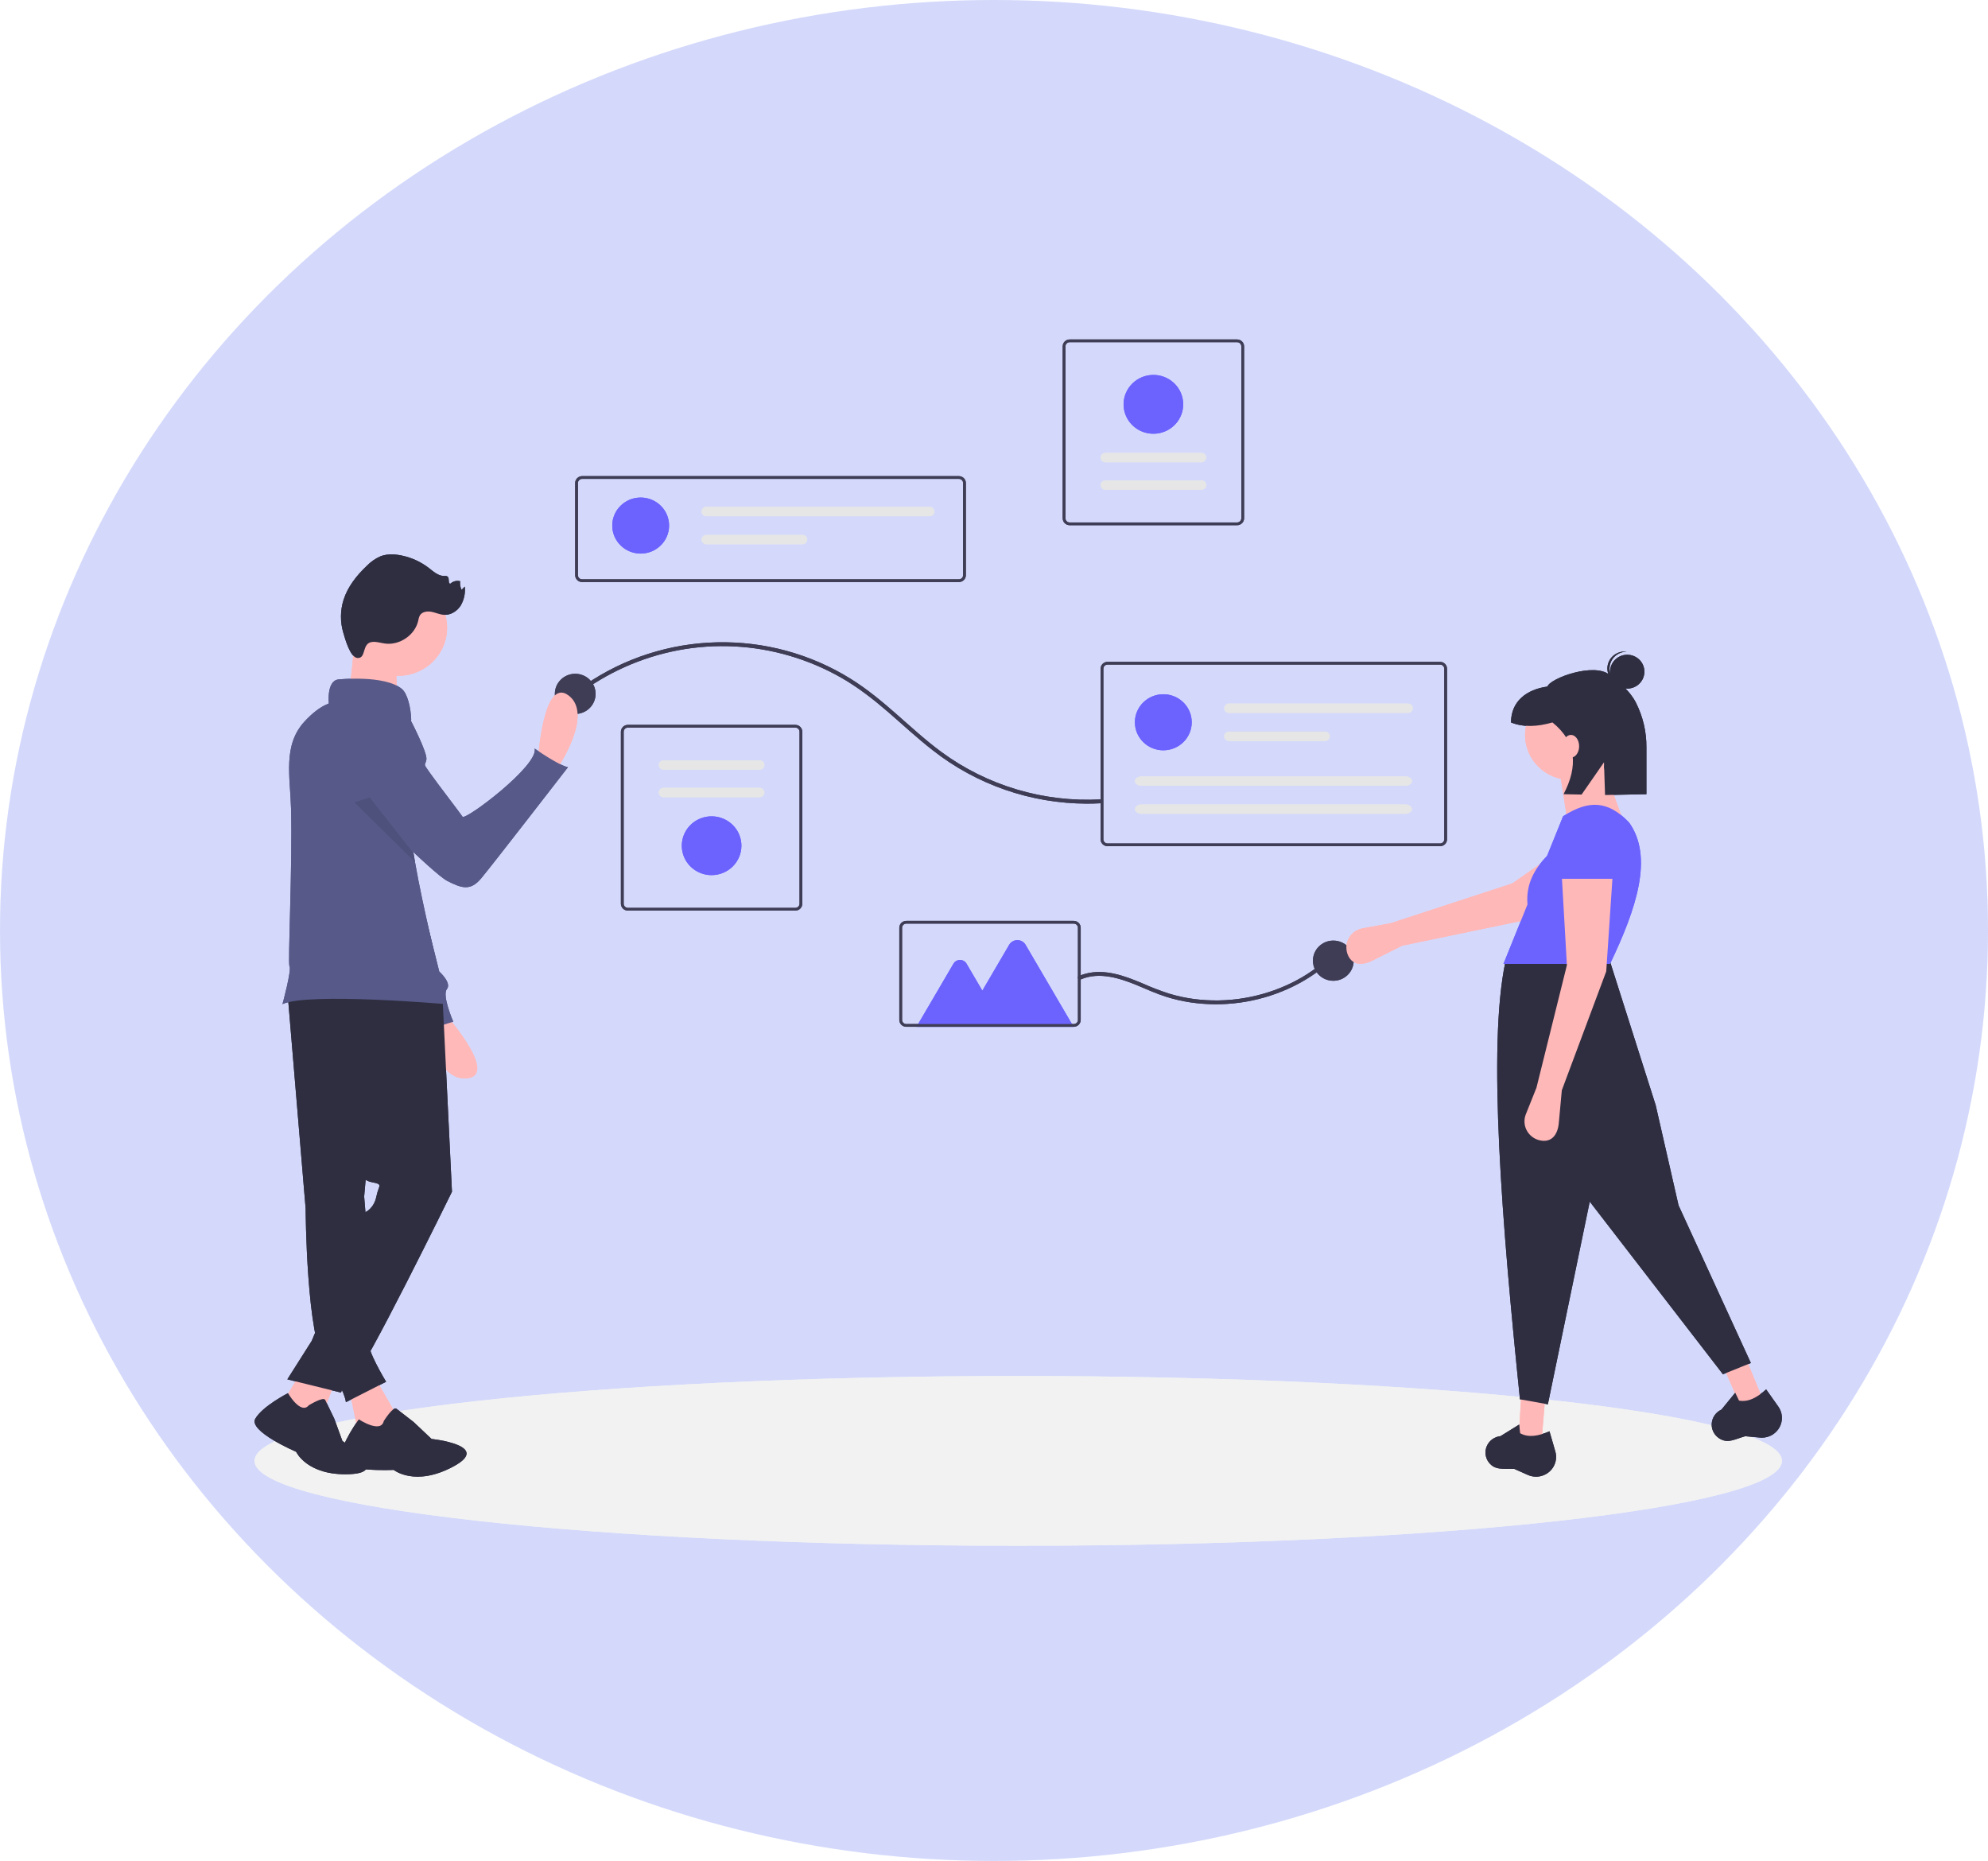 <svg width="328" height="307" viewBox="0 0 328 307" fill="none" xmlns="http://www.w3.org/2000/svg">
<ellipse cx="164" cy="153.5" rx="164" ry="153.5" fill="#889AF8" fill-opacity="0.2"/>
<ellipse cx="164" cy="153.5" rx="164" ry="153.5" fill="#889AF8" fill-opacity="0.2"/>
<g filter="url(#filter0_d)">
<path d="M168 251C237.588 251 294 244.732 294 237C294 229.268 237.588 223 168 223C98.412 223 42 229.268 42 237C42 244.732 98.412 251 168 251Z" fill="#F2F2F2"/>
</g>
<g filter="url(#filter1_d)">
<path d="M168 251C237.588 251 294 244.732 294 237C294 229.268 237.588 223 168 223C98.412 223 42 229.268 42 237C42 244.732 98.412 251 168 251Z" fill="#F2F2F2"/>
</g>
<g filter="url(#filter2_d)">
<g clip-path="url(#clip0)">
<path d="M158.211 92.023H96.045C95.74 92.022 95.448 91.903 95.232 91.69C95.016 91.477 94.894 91.188 94.894 90.887V75.682C94.894 75.381 95.016 75.093 95.232 74.88C95.448 74.667 95.74 74.547 96.045 74.547H158.211C158.516 74.547 158.808 74.667 159.024 74.88C159.24 75.093 159.361 75.381 159.362 75.682V90.887C159.361 91.188 159.24 91.477 159.024 91.69C158.808 91.903 158.516 92.022 158.211 92.023ZM96.045 75.001C95.862 75.001 95.687 75.073 95.557 75.201C95.428 75.329 95.355 75.502 95.355 75.682V90.887C95.355 91.068 95.428 91.241 95.557 91.369C95.687 91.496 95.862 91.568 96.045 91.569H158.211C158.394 91.568 158.569 91.496 158.699 91.369C158.828 91.241 158.901 91.068 158.901 90.887V75.682C158.901 75.502 158.828 75.329 158.699 75.201C158.569 75.073 158.394 75.001 158.211 75.001L96.045 75.001Z" fill="#3F3D56"/>
<path d="M105.705 87.325C108.294 87.325 110.394 85.255 110.394 82.701C110.394 80.148 108.294 78.078 105.705 78.078C103.115 78.078 101.015 80.148 101.015 82.701C101.015 85.255 103.115 87.325 105.705 87.325Z" fill="#6C63FF"/>
<path d="M116.535 79.619C116.328 79.619 116.129 79.7 115.982 79.844C115.836 79.989 115.753 80.185 115.753 80.389C115.753 80.594 115.836 80.79 115.982 80.934C116.129 81.079 116.328 81.16 116.535 81.16H153.38C153.587 81.16 153.786 81.079 153.933 80.934C154.079 80.79 154.162 80.594 154.162 80.389C154.162 80.185 154.079 79.989 153.933 79.844C153.786 79.7 153.587 79.619 153.38 79.619H116.535Z" fill="#E6E6E6"/>
<path d="M116.535 84.243C116.328 84.243 116.129 84.324 115.982 84.469C115.836 84.613 115.753 84.809 115.753 85.013C115.753 85.218 115.836 85.414 115.982 85.558C116.129 85.703 116.328 85.784 116.535 85.784H132.39C132.492 85.784 132.594 85.764 132.689 85.726C132.784 85.687 132.87 85.63 132.943 85.559C133.016 85.487 133.074 85.402 133.113 85.309C133.152 85.215 133.173 85.115 133.173 85.013C133.173 84.912 133.152 84.812 133.113 84.718C133.074 84.625 133.016 84.54 132.943 84.468C132.87 84.396 132.784 84.34 132.689 84.301C132.594 84.262 132.492 84.243 132.39 84.243H116.535Z" fill="#E6E6E6"/>
<path d="M131.222 146.222H103.593C103.288 146.222 102.995 146.102 102.78 145.889C102.564 145.676 102.442 145.388 102.442 145.087V116.714C102.442 116.413 102.564 116.125 102.78 115.912C102.995 115.699 103.288 115.58 103.593 115.579H131.222C131.528 115.58 131.82 115.699 132.036 115.912C132.252 116.125 132.373 116.413 132.373 116.714V145.087C132.373 145.388 132.252 145.676 132.036 145.889C131.82 146.102 131.528 146.222 131.222 146.222ZM103.593 116.033C103.41 116.033 103.235 116.105 103.105 116.233C102.976 116.361 102.903 116.534 102.902 116.714V145.087C102.903 145.268 102.976 145.441 103.105 145.568C103.235 145.696 103.41 145.768 103.593 145.768H131.222C131.405 145.768 131.581 145.696 131.71 145.568C131.84 145.441 131.913 145.268 131.913 145.087V116.714C131.913 116.534 131.84 116.361 131.71 116.233C131.581 116.105 131.405 116.033 131.222 116.033H103.593Z" fill="#3F3D56"/>
<path d="M109.48 121.43C109.273 121.43 109.074 121.511 108.928 121.656C108.781 121.8 108.699 121.996 108.699 122.201C108.699 122.405 108.781 122.601 108.928 122.746C109.074 122.89 109.273 122.971 109.48 122.971H125.335C125.542 122.971 125.741 122.89 125.888 122.746C126.034 122.601 126.117 122.405 126.117 122.201C126.117 121.996 126.034 121.8 125.888 121.656C125.741 121.511 125.542 121.43 125.335 121.43H109.48Z" fill="#E6E6E6"/>
<path d="M109.48 125.971C109.378 125.97 109.276 125.99 109.181 126.029C109.086 126.068 109 126.124 108.927 126.196C108.854 126.267 108.796 126.352 108.757 126.446C108.718 126.54 108.697 126.64 108.697 126.741C108.697 126.843 108.718 126.943 108.757 127.037C108.796 127.13 108.854 127.215 108.927 127.287C109 127.358 109.086 127.415 109.181 127.454C109.276 127.492 109.378 127.512 109.48 127.512H125.335C125.542 127.512 125.741 127.431 125.888 127.286C126.034 127.142 126.117 126.946 126.117 126.741C126.117 126.537 126.034 126.341 125.888 126.196C125.741 126.052 125.542 125.971 125.335 125.971H109.48Z" fill="#E6E6E6"/>
<path d="M117.408 140.371C116.435 140.371 115.484 140.087 114.675 139.554C113.866 139.021 113.235 138.263 112.863 137.377C112.49 136.49 112.393 135.515 112.583 134.574C112.773 133.633 113.241 132.769 113.929 132.09C114.617 131.412 115.494 130.95 116.448 130.763C117.402 130.575 118.391 130.671 119.29 131.039C120.189 131.406 120.958 132.027 121.498 132.825C122.039 133.623 122.327 134.561 122.327 135.52C122.326 136.806 121.807 138.039 120.885 138.949C119.963 139.858 118.712 140.37 117.408 140.371Z" fill="#6C63FF"/>
<path d="M176.483 52H204.112C204.418 52 204.71 52.12 204.926 52.333C205.142 52.546 205.263 52.834 205.264 53.135V81.508C205.263 81.809 205.142 82.097 204.926 82.31C204.71 82.523 204.418 82.643 204.112 82.643H176.483C176.178 82.643 175.885 82.523 175.67 82.31C175.454 82.097 175.332 81.809 175.332 81.508V53.135C175.332 52.834 175.454 52.546 175.67 52.333C175.885 52.12 176.178 52 176.483 52ZM204.112 82.189C204.295 82.189 204.471 82.117 204.601 81.989C204.73 81.862 204.803 81.688 204.803 81.508V53.135C204.803 52.955 204.73 52.781 204.601 52.654C204.471 52.526 204.295 52.454 204.112 52.454H176.483C176.3 52.454 176.125 52.526 175.995 52.654C175.866 52.781 175.793 52.955 175.793 53.135V81.508C175.793 81.688 175.866 81.862 175.995 81.989C176.125 82.117 176.3 82.189 176.483 82.189H204.112Z" fill="#3F3D56"/>
<path d="M198.225 76.792C198.432 76.792 198.631 76.711 198.778 76.566C198.924 76.422 199.007 76.226 199.007 76.021C199.007 75.817 198.924 75.621 198.778 75.476C198.631 75.332 198.432 75.251 198.225 75.251H182.37C182.163 75.251 181.964 75.332 181.818 75.476C181.671 75.621 181.589 75.817 181.589 76.021C181.589 76.226 181.671 76.422 181.818 76.566C181.964 76.711 182.163 76.792 182.37 76.792H198.225Z" fill="#E6E6E6"/>
<path d="M198.225 72.251C198.432 72.251 198.631 72.17 198.778 72.026C198.924 71.881 199.007 71.685 199.007 71.481C199.007 71.276 198.924 71.08 198.778 70.936C198.631 70.791 198.432 70.71 198.225 70.71H182.37C182.163 70.71 181.964 70.791 181.818 70.936C181.671 71.08 181.589 71.276 181.589 71.481C181.589 71.685 181.671 71.881 181.818 72.026C181.964 72.17 182.163 72.251 182.37 72.251H198.225Z" fill="#E6E6E6"/>
<path d="M190.298 57.851C191.271 57.851 192.222 58.136 193.031 58.669C193.84 59.202 194.47 59.959 194.843 60.846C195.215 61.732 195.313 62.707 195.123 63.648C194.933 64.589 194.464 65.454 193.776 66.132C193.088 66.81 192.212 67.272 191.257 67.46C190.303 67.647 189.314 67.551 188.415 67.183C187.516 66.816 186.748 66.195 186.207 65.397C185.667 64.599 185.378 63.661 185.378 62.702C185.38 61.416 185.898 60.183 186.821 59.273C187.743 58.364 188.993 57.852 190.298 57.851Z" fill="#6C63FF"/>
<path d="M95.249 110.699C100.138 106.965 105.85 104.419 111.923 103.266C118.044 102.116 124.356 102.436 130.325 104.199C133.325 105.08 136.208 106.311 138.912 107.868C141.667 109.456 144.157 111.411 146.552 113.48C148.978 115.577 151.325 117.767 153.858 119.741C161.089 125.441 170.067 128.555 179.324 128.575C180.089 128.576 180.853 128.555 181.617 128.513C182.031 128.49 182.034 127.852 181.617 127.875C172.18 128.387 162.862 125.61 155.292 120.031C152.666 118.095 150.269 115.882 147.822 113.737C145.45 111.658 143.014 109.635 140.322 107.965C133.738 103.875 126.078 101.787 118.299 101.962C110.519 102.137 102.964 104.567 96.576 108.948C95.969 109.364 95.376 109.8 94.792 110.248C94.463 110.5 94.924 110.948 95.249 110.699V110.699Z" fill="#3F3D56"/>
<path d="M94.906 113.782C96.763 113.782 98.268 112.298 98.268 110.467C98.268 108.636 96.763 107.152 94.906 107.152C93.049 107.152 91.544 108.636 91.544 110.467C91.544 112.298 93.049 113.782 94.906 113.782Z" fill="#3F3D56"/>
<path d="M219.983 157.798C221.84 157.798 223.345 156.314 223.345 154.483C223.345 152.652 221.84 151.168 219.983 151.168C218.126 151.168 216.621 152.652 216.621 154.483C216.621 156.314 218.126 157.798 219.983 157.798Z" fill="#3F3D56"/>
<path d="M237.597 135.599H182.737C182.432 135.598 182.139 135.478 181.924 135.266C181.708 135.053 181.586 134.764 181.586 134.463V106.318C181.586 106.017 181.708 105.728 181.924 105.516C182.139 105.303 182.432 105.183 182.737 105.183H237.597C237.902 105.183 238.195 105.303 238.41 105.515C238.626 105.728 238.748 106.017 238.748 106.318V134.463C238.748 134.764 238.626 135.053 238.41 135.266C238.195 135.478 237.902 135.598 237.597 135.599ZM182.737 105.637C182.554 105.637 182.378 105.709 182.249 105.836C182.119 105.964 182.047 106.137 182.046 106.318V134.463C182.047 134.644 182.119 134.817 182.249 134.945C182.378 135.072 182.554 135.144 182.737 135.144H237.597C237.78 135.144 237.955 135.072 238.085 134.945C238.214 134.817 238.287 134.644 238.287 134.463V106.318C238.287 106.137 238.214 105.964 238.085 105.836C237.955 105.709 237.78 105.637 237.597 105.637H182.737Z" fill="#3F3D56"/>
<path d="M191.936 119.777C194.526 119.777 196.625 117.707 196.625 115.153C196.625 112.599 194.526 110.529 191.936 110.529C189.346 110.529 187.246 112.599 187.246 115.153C187.246 117.707 189.346 119.777 191.936 119.777Z" fill="#6C63FF"/>
<path d="M202.766 112.071C202.663 112.07 202.562 112.09 202.467 112.129C202.372 112.167 202.285 112.224 202.213 112.296C202.14 112.367 202.082 112.452 202.043 112.546C202.003 112.64 201.983 112.74 201.983 112.841C201.983 112.942 202.003 113.043 202.043 113.136C202.082 113.23 202.14 113.315 202.213 113.387C202.285 113.458 202.372 113.515 202.467 113.554C202.562 113.592 202.663 113.612 202.766 113.612H232.306C232.513 113.612 232.712 113.531 232.858 113.386C233.005 113.242 233.087 113.046 233.087 112.841C233.087 112.637 233.005 112.441 232.858 112.296C232.712 112.152 232.513 112.071 232.306 112.071H202.766Z" fill="#E6E6E6"/>
<path d="M202.766 116.694C202.663 116.694 202.562 116.714 202.467 116.753C202.372 116.791 202.285 116.848 202.213 116.92C202.14 116.991 202.082 117.076 202.043 117.17C202.003 117.263 201.983 117.364 201.983 117.465C201.983 117.566 202.003 117.667 202.043 117.76C202.082 117.854 202.14 117.939 202.213 118.011C202.285 118.082 202.372 118.139 202.467 118.177C202.562 118.216 202.663 118.236 202.766 118.236H218.621C218.828 118.236 219.027 118.155 219.173 118.01C219.32 117.866 219.402 117.669 219.402 117.465C219.402 117.261 219.32 117.065 219.173 116.92C219.027 116.776 218.828 116.694 218.621 116.694H202.766Z" fill="#E6E6E6"/>
<path d="M188.339 124.087C187.744 124.087 187.261 124.433 187.261 124.857C187.261 125.282 187.744 125.628 188.339 125.628H231.868C232.463 125.628 232.947 125.282 232.947 124.857C232.947 124.433 232.463 124.087 231.868 124.087H188.339Z" fill="#E6E6E6"/>
<path d="M188.339 128.711C187.744 128.711 187.261 129.056 187.261 129.481C187.261 129.906 187.744 130.252 188.339 130.252H231.868C232.463 130.252 232.947 129.906 232.947 129.481C232.947 129.056 232.463 128.711 231.868 128.711H188.339Z" fill="#E6E6E6"/>
<path d="M178.327 157.57C181.422 156.246 184.878 157.4 187.795 158.62C189.297 159.249 190.784 159.919 192.338 160.415C193.646 160.832 194.986 161.145 196.344 161.352C199.07 161.763 201.843 161.78 204.573 161.401C207.318 161.024 209.993 160.257 212.515 159.124C215.023 158.003 217.341 156.509 219.388 154.693C219.649 154.461 219.904 154.224 220.154 153.982C220.452 153.694 219.995 153.243 219.697 153.53C217.726 155.425 215.463 157 212.992 158.198C210.531 159.391 207.907 160.222 205.202 160.665C202.488 161.116 199.721 161.163 196.993 160.805C195.632 160.623 194.288 160.335 192.974 159.943C191.464 159.459 189.983 158.892 188.537 158.245C185.593 156.998 182.322 155.777 179.086 156.637C178.715 156.738 178.353 156.865 178.001 157.019C177.62 157.182 177.949 157.732 178.327 157.57V157.57Z" fill="#3F3D56"/>
<path d="M177.131 165.394H151.213L157.312 154.976C157.422 154.79 157.579 154.635 157.768 154.527C157.958 154.419 158.173 154.362 158.391 154.362C158.61 154.362 158.825 154.419 159.014 154.527C159.203 154.635 159.361 154.79 159.47 154.976L162.076 159.426L166.506 151.86C166.643 151.626 166.84 151.432 167.077 151.297C167.314 151.162 167.583 151.091 167.856 151.091C168.13 151.091 168.399 151.162 168.636 151.297C168.873 151.432 169.07 151.626 169.207 151.86L177.131 165.394Z" fill="#6C63FF"/>
<path d="M177.156 165.391H149.527C149.222 165.39 148.929 165.271 148.713 165.058C148.497 164.845 148.376 164.557 148.376 164.256V149.051C148.376 148.75 148.497 148.461 148.713 148.248C148.929 148.035 149.222 147.916 149.527 147.915H177.156C177.461 147.916 177.754 148.035 177.969 148.248C178.185 148.461 178.307 148.75 178.307 149.051V164.256C178.307 164.557 178.185 164.845 177.969 165.058C177.754 165.271 177.461 165.39 177.156 165.391ZM149.527 148.369C149.344 148.37 149.168 148.441 149.039 148.569C148.909 148.697 148.836 148.87 148.836 149.051V164.256C148.836 164.436 148.909 164.609 149.039 164.737C149.168 164.865 149.344 164.937 149.527 164.937H177.156C177.339 164.937 177.515 164.865 177.644 164.737C177.774 164.609 177.846 164.436 177.847 164.256V149.051C177.846 148.87 177.774 148.697 177.644 148.569C177.515 148.441 177.339 148.37 177.156 148.369H149.527Z" fill="#3F3D56"/>
<path d="M231.347 152.009L226.422 154.475C224.664 155.355 222.968 155.204 222.318 153.369C222.164 152.932 222.106 152.468 222.151 152.007C222.195 151.547 222.34 151.101 222.575 150.701C222.81 150.301 223.131 149.955 223.514 149.688C223.897 149.421 224.334 149.239 224.795 149.154L229.476 148.293L249.522 141.735L261.665 133.245L266.116 140.238L252.085 147.703L231.347 152.009Z" fill="#FFB8B8"/>
<path d="M254.336 233.859L250.568 233.24L250.987 226.222H254.964L254.336 233.859Z" fill="#FFB8B8"/>
<path d="M290.906 227.004L287.26 228.126L284.426 221.676L287.976 219.908L290.906 227.004Z" fill="#FFB8B8"/>
<path d="M288.876 220.855L284.27 222.713L262.291 194.229L255.383 227.667L250.777 226.841C247.823 198.013 245.414 168.609 248.37 154.702L265.431 153.979L273.176 178.335L276.944 194.848L288.876 220.855Z" fill="#2F2E41"/>
<path d="M254.129 239.535C253.44 239.68 252.722 239.605 252.079 239.32L249.841 238.327C247.964 238.232 246.686 238.6 245.641 237.256C245.346 236.871 245.161 236.416 245.105 235.937C245.049 235.459 245.123 234.974 245.321 234.533C245.517 234.091 245.829 233.708 246.225 233.424C246.621 233.14 247.086 232.965 247.573 232.917L250.648 231.007L250.809 232.439C252.214 233.224 253.882 232.885 255.65 232.121L256.615 235.451C256.739 235.88 256.773 236.33 256.714 236.773C256.655 237.216 256.504 237.642 256.271 238.025C256.037 238.408 255.727 238.739 255.359 238.999C254.99 239.259 254.572 239.441 254.129 239.535Z" fill="#2F2E41"/>
<path d="M292.398 232.704C291.795 233.062 291.091 233.221 290.389 233.157L287.945 232.934C286.138 233.445 285.051 234.203 283.62 233.266C283.215 232.997 282.89 232.625 282.679 232.191C282.468 231.756 282.379 231.273 282.421 230.793C282.461 230.312 282.63 229.85 282.911 229.455C283.192 229.06 283.574 228.745 284.019 228.544L286.298 225.753L286.922 227.056C288.509 227.348 289.975 226.493 291.396 225.205L293.405 228.045C293.664 228.412 293.844 228.826 293.934 229.264C294.024 229.702 294.021 230.153 293.927 230.59C293.832 231.027 293.648 231.44 293.385 231.803C293.122 232.167 292.786 232.473 292.398 232.704Z" fill="#2F2E41"/>
<path d="M259.151 124.67C263.313 124.67 266.687 121.343 266.687 117.239C266.687 113.135 263.313 109.808 259.151 109.808C254.989 109.808 251.615 113.135 251.615 117.239C251.615 121.343 254.989 124.67 259.151 124.67Z" fill="#FFB8B8"/>
<path d="M268.361 132.926L258.523 130.862L257.267 122.812L264.175 121.367L268.361 132.926Z" fill="#FFB8B8"/>
<path d="M265.64 155.011H248.056L252.02 145.2C251.732 141.823 253.183 139.34 255.26 137.178L257.895 130.655C262.152 127.892 265.362 128.099 268.78 131.687C272.832 137.345 270.027 145.85 265.64 155.011Z" fill="#6C63FF"/>
<path d="M257.685 175.859L257.185 181.282C257.007 183.218 255.976 184.555 254.054 184.122C253.597 184.019 253.167 183.82 252.795 183.538C252.423 183.256 252.117 182.898 251.899 182.489C251.68 182.08 251.553 181.629 251.528 181.167C251.502 180.705 251.578 180.243 251.751 179.813L253.499 175.446L258.523 155.218L257.685 140.563H266.059L265.012 156.25L257.685 175.859Z" fill="#FFB8B8"/>
<path d="M266.687 140.976H257.057L257.732 134.782C257.777 133.711 258.226 132.695 258.991 131.933C259.756 131.171 260.783 130.719 261.869 130.666C262.444 130.637 263.02 130.722 263.562 130.914C264.104 131.107 264.602 131.403 265.027 131.787C265.452 132.17 265.796 132.633 266.039 133.148C266.281 133.663 266.418 134.221 266.44 134.789L266.687 140.976Z" fill="#6C63FF"/>
<path d="M268.477 109.599C270.042 109.599 271.31 108.348 271.31 106.806C271.31 105.263 270.042 104.013 268.477 104.013C266.913 104.013 265.645 105.263 265.645 106.806C265.645 108.348 266.913 109.599 268.477 109.599Z" fill="#2F2E41"/>
<path d="M265.559 106.122C265.605 105.413 265.924 104.749 266.45 104.264C266.976 103.779 267.67 103.51 268.39 103.511C268.331 103.504 268.273 103.495 268.214 103.491C267.464 103.444 266.727 103.693 266.163 104.182C265.599 104.671 265.255 105.361 265.207 106.1C265.159 106.838 265.41 107.566 265.906 108.122C266.402 108.679 267.101 109.018 267.85 109.066C267.91 109.07 267.969 109.068 268.028 109.068C267.313 108.979 266.66 108.625 266.201 108.077C265.743 107.53 265.513 106.83 265.559 106.122Z" fill="#2F2E41"/>
<path d="M265.543 107.315C263.017 105.248 255.771 107.874 255.303 109.264C251.887 109.723 249.301 111.688 249.301 115.182V115.182C251.332 116.003 253.642 115.902 256.139 115.182C260.119 118.381 260.392 122.401 257.971 127.02L260.949 127.078L264.64 121.759L264.817 127.155L271.643 127.02V119.287C271.665 116.716 271.065 114.176 269.893 111.88C268.829 109.842 267.178 108.652 265.543 107.315Z" fill="#2F2E41"/>
<path d="M259.186 120.977C259.934 120.977 260.54 120.14 260.54 119.107C260.54 118.074 259.934 117.237 259.186 117.237C258.438 117.237 257.831 118.074 257.831 119.107C257.831 120.14 258.438 120.977 259.186 120.977Z" fill="#FFB8B8"/>
<path d="M88.755 121.48C88.755 121.48 89.57 107.564 93.803 110.726C98.036 113.888 91.955 122.77 91.955 122.77L88.755 121.48Z" fill="#FFB9B9"/>
<path d="M73.006 162.758C73.006 162.758 82.409 173.166 77.148 173.882C71.888 174.597 69.818 164.076 69.818 164.076L73.006 162.758Z" fill="#FFB9B9"/>
<path d="M60.736 113.489C61.916 113.795 62.979 114.438 63.789 115.338C64.6 116.237 65.123 117.353 65.293 118.544L68.284 139.535L72.477 156.28C72.477 156.28 74.573 158.14 73.734 159.174C72.896 160.207 74.783 164.549 74.783 164.549L69.541 166.202C69.541 166.202 68.913 161.861 67.864 161.654C66.943 161.473 56.631 134.309 54.145 127.729C53.802 126.821 53.608 126.305 53.608 126.305C53.608 126.305 54.028 112.455 60.736 113.489Z" fill="#575A89"/>
<path d="M61.694 222.956L64.913 228.581C67.406 233.829 65.191 234.783 59.078 232.181L57.685 225.539L61.694 222.956Z" fill="#FFB9B9"/>
<path d="M63.318 230.432C63.318 230.432 64.846 227.979 65.399 228.389C65.952 228.8 68.232 230.579 68.232 230.579L71.201 233.384C71.201 233.384 81.234 234.43 74.859 237.896C68.484 241.362 64.961 238.488 64.961 238.488C64.961 238.488 56.031 238.946 56.175 236.49C56.319 234.033 59.199 230.147 59.199 230.147C59.199 230.147 62.829 232.546 63.318 230.432Z" fill="#2F2E41"/>
<path d="M47.408 159.37L50.426 195.379C50.426 195.379 50.527 216.905 53.746 221.071C56.965 225.237 57.066 227.32 57.066 227.32L63.706 223.948C63.706 223.948 60.285 218.328 60.989 217.467C61.423 216.922 61.732 216.29 61.895 215.615L60.084 193.395L63.505 154.708L47.408 159.37Z" fill="#2F2E41"/>
<path d="M55.657 222.956L52.841 230.296L46.452 227.663L49.822 222.162L55.657 222.956Z" fill="#FFB9B9"/>
<path d="M50.958 227.824C50.958 227.824 53.354 226.347 53.654 226.938C53.953 227.529 55.151 230.039 55.151 230.039L56.499 233.73C56.499 233.73 64.735 238.898 57.697 239.193C50.659 239.489 48.862 235.502 48.862 235.502C48.862 235.502 40.925 232.106 42.123 230.039C43.321 227.971 47.514 225.828 47.514 225.828C47.514 225.828 49.61 229.448 50.958 227.824Z" fill="#2F2E41"/>
<path d="M72.961 159.469L74.571 192.601C74.571 192.601 59.883 222.559 58.273 223.352C57.794 223.597 57.368 223.933 57.023 224.342C56.677 224.751 56.418 225.224 56.261 225.733L47.408 223.551L51.432 217.202L60.285 195.974C60.285 195.974 61.694 195.379 62.096 193.395C62.498 191.411 63.303 191.411 61.291 191.014C59.279 190.617 59.279 188.633 59.279 188.633L52.639 158.477L72.961 159.469Z" fill="#2F2E41"/>
<path d="M73.662 100.825C74.374 96.499 71.394 92.422 67.007 91.72C62.62 91.018 58.486 93.956 57.774 98.282C57.062 102.609 60.041 106.685 64.429 107.387C68.816 108.089 72.95 105.151 73.662 100.825Z" fill="#FFB9B9"/>
<path d="M58.575 100.05C58.575 100.05 57.971 110.168 57.167 111.16C56.362 112.152 65.617 111.953 65.617 111.953C65.617 111.953 65.014 103.422 65.617 102.629C66.221 101.835 58.575 100.05 58.575 100.05Z" fill="#FFB9B9"/>
<path d="M73.564 161.652C73.564 161.652 50.828 159.668 46.604 161.652C46.604 161.652 48.159 155.963 47.757 155.369C47.465 154.934 48.271 138.731 48.018 129.385C47.874 124.11 46.64 118.96 50.228 115.044C51.449 113.714 52.811 112.597 54.248 112.052C54.248 112.052 53.847 108.283 55.858 108.085C55.858 108.085 63.506 107.29 66.321 109.672C67.221 110.429 67.787 112.734 67.847 114.72C66.454 121.476 66.947 128.973 68.226 136.75C68.304 137.244 68.39 137.741 68.476 138.237C69.833 145.95 71.884 153.903 73.564 161.652Z" fill="#575A89"/>
<path d="M61.513 101.892C62.194 101.852 62.859 102.079 63.535 102.167C65.953 102.484 68.469 100.754 69.002 98.406C69.045 98.094 69.14 97.79 69.282 97.508C69.654 96.909 70.502 96.795 71.201 96.932C71.899 97.07 72.562 97.393 73.273 97.43C74.372 97.486 75.427 96.819 76.012 95.901C76.566 94.953 76.801 93.858 76.685 92.77L76.158 93.315C75.944 92.869 75.861 92.372 75.919 91.882C75.64 91.808 75.347 91.807 75.067 91.877C74.787 91.948 74.53 92.088 74.321 92.285C73.857 92.334 74.207 91.435 73.862 91.125C73.695 91.023 73.495 90.987 73.301 91.022C72.313 91.031 71.513 90.286 70.735 89.686C69.386 88.649 67.808 87.939 66.13 87.615C65.014 87.4 63.828 87.366 62.77 87.775C61.916 88.153 61.145 88.692 60.5 89.362C58.844 90.933 57.377 92.778 56.688 94.94C56.128 96.711 56.112 98.605 56.642 100.385C56.92 101.309 57.757 104.474 58.982 104.548C60.522 104.64 59.597 102.005 61.513 101.892Z" fill="#2F2E41"/>
<path d="M64.845 114.463L67.728 114.767C67.728 114.767 70.559 120.182 70.353 121.311C70.147 122.441 69.7 121.755 70.974 123.562C72.248 125.369 75.863 130.04 76.31 130.725C76.758 131.411 88.962 122.23 88.203 119.479C88.203 119.479 92.058 122.206 93.709 122.568C93.709 122.568 81.132 138.833 79.379 140.914C77.626 142.996 76.216 142.568 73.807 141.334C71.399 140.1 59.214 127.79 59.214 127.79L64.845 114.463Z" fill="#575A89"/>
<path opacity="0.1" d="M68.476 138.237L58.455 128.355L60.991 127.54L68.226 136.75C68.304 137.244 68.39 137.741 68.476 138.237Z" fill="black"/>
</g>
</g>
<g filter="url(#filter3_d)">
<g clip-path="url(#clip1)">
<path d="M158.211 92.023H96.045C95.74 92.022 95.448 91.903 95.232 91.69C95.016 91.477 94.894 91.188 94.894 90.887V75.682C94.894 75.381 95.016 75.093 95.232 74.88C95.448 74.667 95.74 74.547 96.045 74.547H158.211C158.516 74.547 158.808 74.667 159.024 74.88C159.24 75.093 159.361 75.381 159.362 75.682V90.887C159.361 91.188 159.24 91.477 159.024 91.69C158.808 91.903 158.516 92.022 158.211 92.023ZM96.045 75.001C95.862 75.001 95.687 75.073 95.557 75.201C95.428 75.329 95.355 75.502 95.355 75.682V90.887C95.355 91.068 95.428 91.241 95.557 91.369C95.687 91.496 95.862 91.568 96.045 91.569H158.211C158.394 91.568 158.569 91.496 158.699 91.369C158.828 91.241 158.901 91.068 158.901 90.887V75.682C158.901 75.502 158.828 75.329 158.699 75.201C158.569 75.073 158.394 75.001 158.211 75.001L96.045 75.001Z" fill="#3F3D56"/>
<path d="M105.705 87.325C108.294 87.325 110.394 85.255 110.394 82.701C110.394 80.148 108.294 78.078 105.705 78.078C103.115 78.078 101.015 80.148 101.015 82.701C101.015 85.255 103.115 87.325 105.705 87.325Z" fill="#6C63FF"/>
<path d="M116.535 79.619C116.328 79.619 116.129 79.7 115.982 79.844C115.836 79.989 115.753 80.185 115.753 80.389C115.753 80.594 115.836 80.79 115.982 80.934C116.129 81.079 116.328 81.16 116.535 81.16H153.38C153.587 81.16 153.786 81.079 153.933 80.934C154.079 80.79 154.162 80.594 154.162 80.389C154.162 80.185 154.079 79.989 153.933 79.844C153.786 79.7 153.587 79.619 153.38 79.619H116.535Z" fill="#E6E6E6"/>
<path d="M116.535 84.243C116.328 84.243 116.129 84.324 115.982 84.469C115.836 84.613 115.753 84.809 115.753 85.013C115.753 85.218 115.836 85.414 115.982 85.558C116.129 85.703 116.328 85.784 116.535 85.784H132.39C132.492 85.784 132.594 85.764 132.689 85.726C132.784 85.687 132.87 85.63 132.943 85.559C133.016 85.487 133.074 85.402 133.113 85.309C133.152 85.215 133.173 85.115 133.173 85.013C133.173 84.912 133.152 84.812 133.113 84.718C133.074 84.625 133.016 84.54 132.943 84.468C132.87 84.396 132.784 84.34 132.689 84.301C132.594 84.262 132.492 84.243 132.39 84.243H116.535Z" fill="#E6E6E6"/>
<path d="M131.222 146.222H103.593C103.288 146.222 102.995 146.102 102.78 145.889C102.564 145.676 102.442 145.388 102.442 145.087V116.714C102.442 116.413 102.564 116.125 102.78 115.912C102.995 115.699 103.288 115.58 103.593 115.579H131.222C131.528 115.58 131.82 115.699 132.036 115.912C132.252 116.125 132.373 116.413 132.373 116.714V145.087C132.373 145.388 132.252 145.676 132.036 145.889C131.82 146.102 131.528 146.222 131.222 146.222ZM103.593 116.033C103.41 116.033 103.235 116.105 103.105 116.233C102.976 116.361 102.903 116.534 102.902 116.714V145.087C102.903 145.268 102.976 145.441 103.105 145.568C103.235 145.696 103.41 145.768 103.593 145.768H131.222C131.405 145.768 131.581 145.696 131.71 145.568C131.84 145.441 131.913 145.268 131.913 145.087V116.714C131.913 116.534 131.84 116.361 131.71 116.233C131.581 116.105 131.405 116.033 131.222 116.033H103.593Z" fill="#3F3D56"/>
<path d="M109.48 121.43C109.273 121.43 109.074 121.511 108.928 121.656C108.781 121.8 108.699 121.996 108.699 122.201C108.699 122.405 108.781 122.601 108.928 122.746C109.074 122.89 109.273 122.971 109.48 122.971H125.335C125.542 122.971 125.741 122.89 125.888 122.746C126.034 122.601 126.117 122.405 126.117 122.201C126.117 121.996 126.034 121.8 125.888 121.656C125.741 121.511 125.542 121.43 125.335 121.43H109.48Z" fill="#E6E6E6"/>
<path d="M109.48 125.971C109.378 125.97 109.276 125.99 109.181 126.029C109.086 126.068 109 126.124 108.927 126.196C108.854 126.267 108.796 126.352 108.757 126.446C108.718 126.54 108.697 126.64 108.697 126.741C108.697 126.843 108.718 126.943 108.757 127.037C108.796 127.13 108.854 127.215 108.927 127.287C109 127.358 109.086 127.415 109.181 127.454C109.276 127.492 109.378 127.512 109.48 127.512H125.335C125.542 127.512 125.741 127.431 125.888 127.286C126.034 127.142 126.117 126.946 126.117 126.741C126.117 126.537 126.034 126.341 125.888 126.196C125.741 126.052 125.542 125.971 125.335 125.971H109.48Z" fill="#E6E6E6"/>
<path d="M117.408 140.371C116.435 140.371 115.484 140.087 114.675 139.554C113.866 139.021 113.235 138.263 112.863 137.377C112.49 136.49 112.393 135.515 112.583 134.574C112.773 133.633 113.241 132.769 113.929 132.09C114.617 131.412 115.494 130.95 116.448 130.763C117.402 130.575 118.391 130.671 119.29 131.039C120.189 131.406 120.958 132.027 121.498 132.825C122.039 133.623 122.327 134.561 122.327 135.52C122.326 136.806 121.807 138.039 120.885 138.949C119.963 139.858 118.712 140.37 117.408 140.371Z" fill="#6C63FF"/>
<path d="M176.483 52H204.112C204.418 52 204.71 52.12 204.926 52.333C205.142 52.546 205.263 52.834 205.264 53.135V81.508C205.263 81.809 205.142 82.097 204.926 82.31C204.71 82.523 204.418 82.643 204.112 82.643H176.483C176.178 82.643 175.885 82.523 175.67 82.31C175.454 82.097 175.332 81.809 175.332 81.508V53.135C175.332 52.834 175.454 52.546 175.67 52.333C175.885 52.12 176.178 52 176.483 52ZM204.112 82.189C204.295 82.189 204.471 82.117 204.601 81.989C204.73 81.862 204.803 81.688 204.803 81.508V53.135C204.803 52.955 204.73 52.781 204.601 52.654C204.471 52.526 204.295 52.454 204.112 52.454H176.483C176.3 52.454 176.125 52.526 175.995 52.654C175.866 52.781 175.793 52.955 175.793 53.135V81.508C175.793 81.688 175.866 81.862 175.995 81.989C176.125 82.117 176.3 82.189 176.483 82.189H204.112Z" fill="#3F3D56"/>
<path d="M198.225 76.792C198.432 76.792 198.631 76.711 198.778 76.566C198.924 76.422 199.007 76.226 199.007 76.021C199.007 75.817 198.924 75.621 198.778 75.476C198.631 75.332 198.432 75.251 198.225 75.251H182.37C182.163 75.251 181.964 75.332 181.818 75.476C181.671 75.621 181.589 75.817 181.589 76.021C181.589 76.226 181.671 76.422 181.818 76.566C181.964 76.711 182.163 76.792 182.37 76.792H198.225Z" fill="#E6E6E6"/>
<path d="M198.225 72.251C198.432 72.251 198.631 72.17 198.778 72.026C198.924 71.881 199.007 71.685 199.007 71.481C199.007 71.276 198.924 71.08 198.778 70.936C198.631 70.791 198.432 70.71 198.225 70.71H182.37C182.163 70.71 181.964 70.791 181.818 70.936C181.671 71.08 181.589 71.276 181.589 71.481C181.589 71.685 181.671 71.881 181.818 72.026C181.964 72.17 182.163 72.251 182.37 72.251H198.225Z" fill="#E6E6E6"/>
<path d="M190.298 57.851C191.271 57.851 192.222 58.136 193.031 58.669C193.84 59.202 194.47 59.959 194.843 60.846C195.215 61.732 195.313 62.707 195.123 63.648C194.933 64.589 194.464 65.454 193.776 66.132C193.088 66.81 192.212 67.272 191.257 67.46C190.303 67.647 189.314 67.551 188.415 67.183C187.516 66.816 186.748 66.195 186.207 65.397C185.667 64.599 185.378 63.661 185.378 62.702C185.38 61.416 185.898 60.183 186.821 59.273C187.743 58.364 188.993 57.852 190.298 57.851Z" fill="#6C63FF"/>
<path d="M95.249 110.699C100.138 106.965 105.85 104.419 111.923 103.266C118.044 102.116 124.356 102.436 130.325 104.199C133.325 105.08 136.208 106.311 138.912 107.868C141.667 109.456 144.157 111.411 146.552 113.48C148.978 115.577 151.325 117.767 153.858 119.741C161.089 125.441 170.067 128.555 179.324 128.575C180.089 128.576 180.853 128.555 181.617 128.513C182.031 128.49 182.034 127.852 181.617 127.875C172.18 128.387 162.862 125.61 155.292 120.031C152.666 118.095 150.269 115.882 147.822 113.737C145.45 111.658 143.014 109.635 140.322 107.965C133.738 103.875 126.078 101.787 118.299 101.962C110.519 102.137 102.964 104.567 96.576 108.948C95.969 109.364 95.376 109.8 94.792 110.248C94.463 110.5 94.924 110.948 95.249 110.699V110.699Z" fill="#3F3D56"/>
<path d="M94.906 113.782C96.763 113.782 98.268 112.298 98.268 110.467C98.268 108.636 96.763 107.152 94.906 107.152C93.049 107.152 91.544 108.636 91.544 110.467C91.544 112.298 93.049 113.782 94.906 113.782Z" fill="#3F3D56"/>
<path d="M219.983 157.798C221.84 157.798 223.345 156.314 223.345 154.483C223.345 152.652 221.84 151.168 219.983 151.168C218.126 151.168 216.621 152.652 216.621 154.483C216.621 156.314 218.126 157.798 219.983 157.798Z" fill="#3F3D56"/>
<path d="M237.597 135.599H182.737C182.432 135.598 182.139 135.478 181.924 135.266C181.708 135.053 181.586 134.764 181.586 134.463V106.318C181.586 106.017 181.708 105.728 181.924 105.516C182.139 105.303 182.432 105.183 182.737 105.183H237.597C237.902 105.183 238.195 105.303 238.41 105.515C238.626 105.728 238.748 106.017 238.748 106.318V134.463C238.748 134.764 238.626 135.053 238.41 135.266C238.195 135.478 237.902 135.598 237.597 135.599ZM182.737 105.637C182.554 105.637 182.378 105.709 182.249 105.836C182.119 105.964 182.047 106.137 182.046 106.318V134.463C182.047 134.644 182.119 134.817 182.249 134.945C182.378 135.072 182.554 135.144 182.737 135.144H237.597C237.78 135.144 237.955 135.072 238.085 134.945C238.214 134.817 238.287 134.644 238.287 134.463V106.318C238.287 106.137 238.214 105.964 238.085 105.836C237.955 105.709 237.78 105.637 237.597 105.637H182.737Z" fill="#3F3D56"/>
<path d="M191.936 119.777C194.526 119.777 196.625 117.707 196.625 115.153C196.625 112.599 194.526 110.529 191.936 110.529C189.346 110.529 187.246 112.599 187.246 115.153C187.246 117.707 189.346 119.777 191.936 119.777Z" fill="#6C63FF"/>
<path d="M202.766 112.071C202.663 112.07 202.562 112.09 202.467 112.129C202.372 112.167 202.285 112.224 202.213 112.296C202.14 112.367 202.082 112.452 202.043 112.546C202.003 112.64 201.983 112.74 201.983 112.841C201.983 112.942 202.003 113.043 202.043 113.136C202.082 113.23 202.14 113.315 202.213 113.387C202.285 113.458 202.372 113.515 202.467 113.554C202.562 113.592 202.663 113.612 202.766 113.612H232.306C232.513 113.612 232.712 113.531 232.858 113.386C233.005 113.242 233.087 113.046 233.087 112.841C233.087 112.637 233.005 112.441 232.858 112.296C232.712 112.152 232.513 112.071 232.306 112.071H202.766Z" fill="#E6E6E6"/>
<path d="M202.766 116.694C202.663 116.694 202.562 116.714 202.467 116.753C202.372 116.791 202.285 116.848 202.213 116.92C202.14 116.991 202.082 117.076 202.043 117.17C202.003 117.263 201.983 117.364 201.983 117.465C201.983 117.566 202.003 117.667 202.043 117.76C202.082 117.854 202.14 117.939 202.213 118.011C202.285 118.082 202.372 118.139 202.467 118.177C202.562 118.216 202.663 118.236 202.766 118.236H218.621C218.828 118.236 219.027 118.155 219.173 118.01C219.32 117.866 219.402 117.669 219.402 117.465C219.402 117.261 219.32 117.065 219.173 116.92C219.027 116.776 218.828 116.694 218.621 116.694H202.766Z" fill="#E6E6E6"/>
<path d="M188.339 124.087C187.744 124.087 187.261 124.433 187.261 124.857C187.261 125.282 187.744 125.628 188.339 125.628H231.868C232.463 125.628 232.947 125.282 232.947 124.857C232.947 124.433 232.463 124.087 231.868 124.087H188.339Z" fill="#E6E6E6"/>
<path d="M188.339 128.711C187.744 128.711 187.261 129.056 187.261 129.481C187.261 129.906 187.744 130.252 188.339 130.252H231.868C232.463 130.252 232.947 129.906 232.947 129.481C232.947 129.056 232.463 128.711 231.868 128.711H188.339Z" fill="#E6E6E6"/>
<path d="M178.327 157.57C181.422 156.246 184.878 157.4 187.795 158.62C189.297 159.249 190.784 159.919 192.338 160.415C193.646 160.832 194.986 161.145 196.344 161.352C199.07 161.763 201.843 161.78 204.573 161.401C207.318 161.024 209.993 160.257 212.515 159.124C215.023 158.003 217.341 156.509 219.388 154.693C219.649 154.461 219.904 154.224 220.154 153.982C220.452 153.694 219.995 153.243 219.697 153.53C217.726 155.425 215.463 157 212.992 158.198C210.531 159.391 207.907 160.222 205.202 160.665C202.488 161.116 199.721 161.163 196.993 160.805C195.632 160.623 194.288 160.335 192.974 159.943C191.464 159.459 189.983 158.892 188.537 158.245C185.593 156.998 182.322 155.777 179.086 156.637C178.715 156.738 178.353 156.865 178.001 157.019C177.62 157.182 177.949 157.732 178.327 157.57V157.57Z" fill="#3F3D56"/>
<path d="M177.131 165.394H151.213L157.312 154.976C157.422 154.79 157.579 154.635 157.768 154.527C157.958 154.419 158.173 154.362 158.391 154.362C158.61 154.362 158.825 154.419 159.014 154.527C159.203 154.635 159.361 154.79 159.47 154.976L162.076 159.426L166.506 151.86C166.643 151.626 166.84 151.432 167.077 151.297C167.314 151.162 167.583 151.091 167.856 151.091C168.13 151.091 168.399 151.162 168.636 151.297C168.873 151.432 169.07 151.626 169.207 151.86L177.131 165.394Z" fill="#6C63FF"/>
<path d="M177.156 165.391H149.527C149.222 165.39 148.929 165.271 148.713 165.058C148.497 164.845 148.376 164.557 148.376 164.256V149.051C148.376 148.75 148.497 148.461 148.713 148.248C148.929 148.035 149.222 147.916 149.527 147.915H177.156C177.461 147.916 177.754 148.035 177.969 148.248C178.185 148.461 178.307 148.75 178.307 149.051V164.256C178.307 164.557 178.185 164.845 177.969 165.058C177.754 165.271 177.461 165.39 177.156 165.391ZM149.527 148.369C149.344 148.37 149.168 148.441 149.039 148.569C148.909 148.697 148.836 148.87 148.836 149.051V164.256C148.836 164.436 148.909 164.609 149.039 164.737C149.168 164.865 149.344 164.937 149.527 164.937H177.156C177.339 164.937 177.515 164.865 177.644 164.737C177.774 164.609 177.846 164.436 177.847 164.256V149.051C177.846 148.87 177.774 148.697 177.644 148.569C177.515 148.441 177.339 148.37 177.156 148.369H149.527Z" fill="#3F3D56"/>
<path d="M231.347 152.009L226.422 154.475C224.664 155.355 222.968 155.204 222.318 153.369C222.164 152.932 222.106 152.468 222.151 152.007C222.195 151.547 222.34 151.101 222.575 150.701C222.81 150.301 223.131 149.955 223.514 149.688C223.897 149.421 224.334 149.239 224.795 149.154L229.476 148.293L249.522 141.735L261.665 133.245L266.116 140.238L252.085 147.703L231.347 152.009Z" fill="#FFB8B8"/>
<path d="M254.336 233.859L250.568 233.24L250.987 226.222H254.964L254.336 233.859Z" fill="#FFB8B8"/>
<path d="M290.906 227.004L287.26 228.126L284.426 221.676L287.976 219.908L290.906 227.004Z" fill="#FFB8B8"/>
<path d="M288.876 220.855L284.27 222.713L262.291 194.229L255.383 227.667L250.777 226.841C247.823 198.013 245.414 168.609 248.37 154.702L265.431 153.979L273.176 178.335L276.944 194.848L288.876 220.855Z" fill="#2F2E41"/>
<path d="M254.129 239.535C253.44 239.68 252.722 239.605 252.079 239.32L249.841 238.327C247.964 238.232 246.686 238.6 245.641 237.256C245.346 236.871 245.161 236.416 245.105 235.937C245.049 235.459 245.123 234.974 245.321 234.533C245.517 234.091 245.829 233.708 246.225 233.424C246.621 233.14 247.086 232.965 247.573 232.917L250.648 231.007L250.809 232.439C252.214 233.224 253.882 232.885 255.65 232.121L256.615 235.451C256.739 235.88 256.773 236.33 256.714 236.773C256.655 237.216 256.504 237.642 256.271 238.025C256.037 238.408 255.727 238.739 255.359 238.999C254.99 239.259 254.572 239.441 254.129 239.535Z" fill="#2F2E41"/>
<path d="M292.398 232.704C291.795 233.062 291.091 233.221 290.389 233.157L287.945 232.934C286.138 233.445 285.051 234.203 283.62 233.266C283.215 232.997 282.89 232.625 282.679 232.191C282.468 231.756 282.379 231.273 282.421 230.793C282.461 230.312 282.63 229.85 282.911 229.455C283.192 229.06 283.574 228.745 284.019 228.544L286.298 225.753L286.922 227.056C288.509 227.348 289.975 226.493 291.396 225.205L293.405 228.045C293.664 228.412 293.844 228.826 293.934 229.264C294.024 229.702 294.021 230.153 293.927 230.59C293.832 231.027 293.648 231.44 293.385 231.803C293.122 232.167 292.786 232.473 292.398 232.704Z" fill="#2F2E41"/>
<path d="M259.151 124.67C263.313 124.67 266.687 121.343 266.687 117.239C266.687 113.135 263.313 109.808 259.151 109.808C254.989 109.808 251.615 113.135 251.615 117.239C251.615 121.343 254.989 124.67 259.151 124.67Z" fill="#FFB8B8"/>
<path d="M268.361 132.926L258.523 130.862L257.267 122.812L264.175 121.367L268.361 132.926Z" fill="#FFB8B8"/>
<path d="M265.64 155.011H248.056L252.02 145.2C251.732 141.823 253.183 139.34 255.26 137.178L257.895 130.655C262.152 127.892 265.362 128.099 268.78 131.687C272.832 137.345 270.027 145.85 265.64 155.011Z" fill="#6C63FF"/>
<path d="M257.685 175.859L257.185 181.282C257.007 183.218 255.976 184.555 254.054 184.122C253.597 184.019 253.167 183.82 252.795 183.538C252.423 183.256 252.117 182.898 251.899 182.489C251.68 182.08 251.553 181.629 251.528 181.167C251.502 180.705 251.578 180.243 251.751 179.813L253.499 175.446L258.523 155.218L257.685 140.563H266.059L265.012 156.25L257.685 175.859Z" fill="#FFB8B8"/>
<path d="M266.687 140.976H257.057L257.732 134.782C257.777 133.711 258.226 132.695 258.991 131.933C259.756 131.171 260.783 130.719 261.869 130.666C262.444 130.637 263.02 130.722 263.562 130.914C264.104 131.107 264.602 131.403 265.027 131.787C265.452 132.17 265.796 132.633 266.039 133.148C266.281 133.663 266.418 134.221 266.44 134.789L266.687 140.976Z" fill="#6C63FF"/>
<path d="M268.477 109.599C270.042 109.599 271.31 108.348 271.31 106.806C271.31 105.263 270.042 104.013 268.477 104.013C266.913 104.013 265.645 105.263 265.645 106.806C265.645 108.348 266.913 109.599 268.477 109.599Z" fill="#2F2E41"/>
<path d="M265.559 106.122C265.605 105.413 265.924 104.749 266.45 104.264C266.976 103.779 267.67 103.51 268.39 103.511C268.331 103.504 268.273 103.495 268.214 103.491C267.464 103.444 266.727 103.693 266.163 104.182C265.599 104.671 265.255 105.361 265.207 106.1C265.159 106.838 265.41 107.566 265.906 108.122C266.402 108.679 267.101 109.018 267.85 109.066C267.91 109.07 267.969 109.068 268.028 109.068C267.313 108.979 266.66 108.625 266.201 108.077C265.743 107.53 265.513 106.83 265.559 106.122Z" fill="#2F2E41"/>
<path d="M265.543 107.315C263.017 105.248 255.771 107.874 255.303 109.264C251.887 109.723 249.301 111.688 249.301 115.182V115.182C251.332 116.003 253.642 115.902 256.139 115.182C260.119 118.381 260.392 122.401 257.971 127.02L260.949 127.078L264.64 121.759L264.817 127.155L271.643 127.02V119.287C271.665 116.716 271.065 114.176 269.893 111.88C268.829 109.842 267.178 108.652 265.543 107.315Z" fill="#2F2E41"/>
<path d="M259.186 120.977C259.934 120.977 260.54 120.14 260.54 119.107C260.54 118.074 259.934 117.237 259.186 117.237C258.438 117.237 257.831 118.074 257.831 119.107C257.831 120.14 258.438 120.977 259.186 120.977Z" fill="#FFB8B8"/>
<path d="M88.755 121.48C88.755 121.48 89.57 107.564 93.803 110.726C98.036 113.888 91.955 122.77 91.955 122.77L88.755 121.48Z" fill="#FFB9B9"/>
<path d="M73.006 162.758C73.006 162.758 82.409 173.166 77.148 173.882C71.888 174.597 69.818 164.076 69.818 164.076L73.006 162.758Z" fill="#FFB9B9"/>
<path d="M60.736 113.489C61.916 113.795 62.979 114.438 63.789 115.338C64.6 116.237 65.123 117.353 65.293 118.544L68.284 139.535L72.477 156.28C72.477 156.28 74.573 158.14 73.734 159.174C72.896 160.207 74.783 164.549 74.783 164.549L69.541 166.202C69.541 166.202 68.913 161.861 67.864 161.654C66.943 161.473 56.631 134.309 54.145 127.729C53.802 126.821 53.608 126.305 53.608 126.305C53.608 126.305 54.028 112.455 60.736 113.489Z" fill="#575A89"/>
<path d="M61.694 222.956L64.913 228.581C67.406 233.829 65.191 234.783 59.078 232.181L57.685 225.539L61.694 222.956Z" fill="#FFB9B9"/>
<path d="M63.318 230.432C63.318 230.432 64.846 227.979 65.399 228.389C65.952 228.8 68.232 230.579 68.232 230.579L71.201 233.384C71.201 233.384 81.234 234.43 74.859 237.896C68.484 241.362 64.961 238.488 64.961 238.488C64.961 238.488 56.031 238.946 56.175 236.49C56.319 234.033 59.199 230.147 59.199 230.147C59.199 230.147 62.829 232.546 63.318 230.432Z" fill="#2F2E41"/>
<path d="M47.408 159.37L50.426 195.379C50.426 195.379 50.527 216.905 53.746 221.071C56.965 225.237 57.066 227.32 57.066 227.32L63.706 223.948C63.706 223.948 60.285 218.328 60.989 217.467C61.423 216.922 61.732 216.29 61.895 215.615L60.084 193.395L63.505 154.708L47.408 159.37Z" fill="#2F2E41"/>
<path d="M55.657 222.956L52.841 230.296L46.452 227.663L49.822 222.162L55.657 222.956Z" fill="#FFB9B9"/>
<path d="M50.958 227.824C50.958 227.824 53.354 226.347 53.654 226.938C53.953 227.529 55.151 230.039 55.151 230.039L56.499 233.73C56.499 233.73 64.735 238.898 57.697 239.193C50.659 239.489 48.862 235.502 48.862 235.502C48.862 235.502 40.925 232.106 42.123 230.039C43.321 227.971 47.514 225.828 47.514 225.828C47.514 225.828 49.61 229.448 50.958 227.824Z" fill="#2F2E41"/>
<path d="M72.961 159.469L74.571 192.601C74.571 192.601 59.883 222.559 58.273 223.352C57.794 223.597 57.368 223.933 57.023 224.342C56.677 224.751 56.418 225.224 56.261 225.733L47.408 223.551L51.432 217.202L60.285 195.974C60.285 195.974 61.694 195.379 62.096 193.395C62.498 191.411 63.303 191.411 61.291 191.014C59.279 190.617 59.279 188.633 59.279 188.633L52.639 158.477L72.961 159.469Z" fill="#2F2E41"/>
<path d="M73.662 100.825C74.374 96.499 71.394 92.422 67.007 91.72C62.62 91.018 58.486 93.956 57.774 98.282C57.062 102.609 60.041 106.685 64.429 107.387C68.816 108.089 72.95 105.151 73.662 100.825Z" fill="#FFB9B9"/>
<path d="M58.575 100.05C58.575 100.05 57.971 110.168 57.167 111.16C56.362 112.152 65.617 111.953 65.617 111.953C65.617 111.953 65.014 103.422 65.617 102.629C66.221 101.835 58.575 100.05 58.575 100.05Z" fill="#FFB9B9"/>
<path d="M73.564 161.652C73.564 161.652 50.828 159.668 46.604 161.652C46.604 161.652 48.159 155.963 47.757 155.369C47.465 154.934 48.271 138.731 48.018 129.385C47.874 124.11 46.64 118.96 50.228 115.044C51.449 113.714 52.811 112.597 54.248 112.052C54.248 112.052 53.847 108.283 55.858 108.085C55.858 108.085 63.506 107.29 66.321 109.672C67.221 110.429 67.787 112.734 67.847 114.72C66.454 121.476 66.947 128.973 68.226 136.75C68.304 137.244 68.39 137.741 68.476 138.237C69.833 145.95 71.884 153.903 73.564 161.652Z" fill="#575A89"/>
<path d="M61.513 101.892C62.194 101.852 62.859 102.079 63.535 102.167C65.953 102.484 68.469 100.754 69.002 98.406C69.045 98.094 69.14 97.79 69.282 97.508C69.654 96.909 70.502 96.795 71.201 96.932C71.899 97.07 72.562 97.393 73.273 97.43C74.372 97.486 75.427 96.819 76.012 95.901C76.566 94.953 76.801 93.858 76.685 92.77L76.158 93.315C75.944 92.869 75.861 92.372 75.919 91.882C75.64 91.808 75.347 91.807 75.067 91.877C74.787 91.948 74.53 92.088 74.321 92.285C73.857 92.334 74.207 91.435 73.862 91.125C73.695 91.023 73.495 90.987 73.301 91.022C72.313 91.031 71.513 90.286 70.735 89.686C69.386 88.649 67.808 87.939 66.13 87.615C65.014 87.4 63.828 87.366 62.77 87.775C61.916 88.153 61.145 88.692 60.5 89.362C58.844 90.933 57.377 92.778 56.688 94.94C56.128 96.711 56.112 98.605 56.642 100.385C56.92 101.309 57.757 104.474 58.982 104.548C60.522 104.64 59.597 102.005 61.513 101.892Z" fill="#2F2E41"/>
<path d="M64.845 114.463L67.728 114.767C67.728 114.767 70.559 120.182 70.353 121.311C70.147 122.441 69.7 121.755 70.974 123.562C72.248 125.369 75.863 130.04 76.31 130.725C76.758 131.411 88.962 122.23 88.203 119.479C88.203 119.479 92.058 122.206 93.709 122.568C93.709 122.568 81.132 138.833 79.379 140.914C77.626 142.996 76.216 142.568 73.807 141.334C71.399 140.1 59.214 127.79 59.214 127.79L64.845 114.463Z" fill="#575A89"/>
<path opacity="0.1" d="M68.476 138.237L58.455 128.355L60.991 127.54L68.226 136.75C68.304 137.244 68.39 137.741 68.476 138.237Z" fill="black"/>
</g>
</g>
<defs>
<filter id="filter0_d" x="38" y="223" width="260" height="36" filterUnits="userSpaceOnUse" color-interpolation-filters="sRGB">
<feFlood flood-opacity="0" result="BackgroundImageFix"/>
<feColorMatrix in="SourceAlpha" type="matrix" values="0 0 0 0 0 0 0 0 0 0 0 0 0 0 0 0 0 0 127 0"/>
<feOffset dy="4"/>
<feGaussianBlur stdDeviation="2"/>
<feColorMatrix type="matrix" values="0 0 0 0 0 0 0 0 0 0 0 0 0 0 0 0 0 0 0.25 0"/>
<feBlend mode="normal" in2="BackgroundImageFix" result="effect1_dropShadow"/>
<feBlend mode="normal" in="SourceGraphic" in2="effect1_dropShadow" result="shape"/>
</filter>
<filter id="filter1_d" x="38" y="223" width="260" height="36" filterUnits="userSpaceOnUse" color-interpolation-filters="sRGB">
<feFlood flood-opacity="0" result="BackgroundImageFix"/>
<feColorMatrix in="SourceAlpha" type="matrix" values="0 0 0 0 0 0 0 0 0 0 0 0 0 0 0 0 0 0 127 0"/>
<feOffset dy="4"/>
<feGaussianBlur stdDeviation="2"/>
<feColorMatrix type="matrix" values="0 0 0 0 0 0 0 0 0 0 0 0 0 0 0 0 0 0 0.25 0"/>
<feBlend mode="normal" in2="BackgroundImageFix" result="effect1_dropShadow"/>
<feBlend mode="normal" in="SourceGraphic" in2="effect1_dropShadow" result="shape"/>
</filter>
<filter id="filter2_d" x="38" y="52" width="260" height="195.607" filterUnits="userSpaceOnUse" color-interpolation-filters="sRGB">
<feFlood flood-opacity="0" result="BackgroundImageFix"/>
<feColorMatrix in="SourceAlpha" type="matrix" values="0 0 0 0 0 0 0 0 0 0 0 0 0 0 0 0 0 0 127 0"/>
<feOffset dy="4"/>
<feGaussianBlur stdDeviation="2"/>
<feColorMatrix type="matrix" values="0 0 0 0 0 0 0 0 0 0 0 0 0 0 0 0 0 0 0.25 0"/>
<feBlend mode="normal" in2="BackgroundImageFix" result="effect1_dropShadow"/>
<feBlend mode="normal" in="SourceGraphic" in2="effect1_dropShadow" result="shape"/>
</filter>
<filter id="filter3_d" x="38" y="52" width="260" height="195.607" filterUnits="userSpaceOnUse" color-interpolation-filters="sRGB">
<feFlood flood-opacity="0" result="BackgroundImageFix"/>
<feColorMatrix in="SourceAlpha" type="matrix" values="0 0 0 0 0 0 0 0 0 0 0 0 0 0 0 0 0 0 127 0"/>
<feOffset dy="4"/>
<feGaussianBlur stdDeviation="2"/>
<feColorMatrix type="matrix" values="0 0 0 0 0 0 0 0 0 0 0 0 0 0 0 0 0 0 0.25 0"/>
<feBlend mode="normal" in2="BackgroundImageFix" result="effect1_dropShadow"/>
<feBlend mode="normal" in="SourceGraphic" in2="effect1_dropShadow" result="shape"/>
</filter>
<clipPath id="clip0">
<rect width="252" height="187.607" fill="white" transform="translate(42 52)"/>
</clipPath>
<clipPath id="clip1">
<rect width="252" height="187.607" fill="white" transform="translate(42 52)"/>
</clipPath>
</defs>
</svg>
